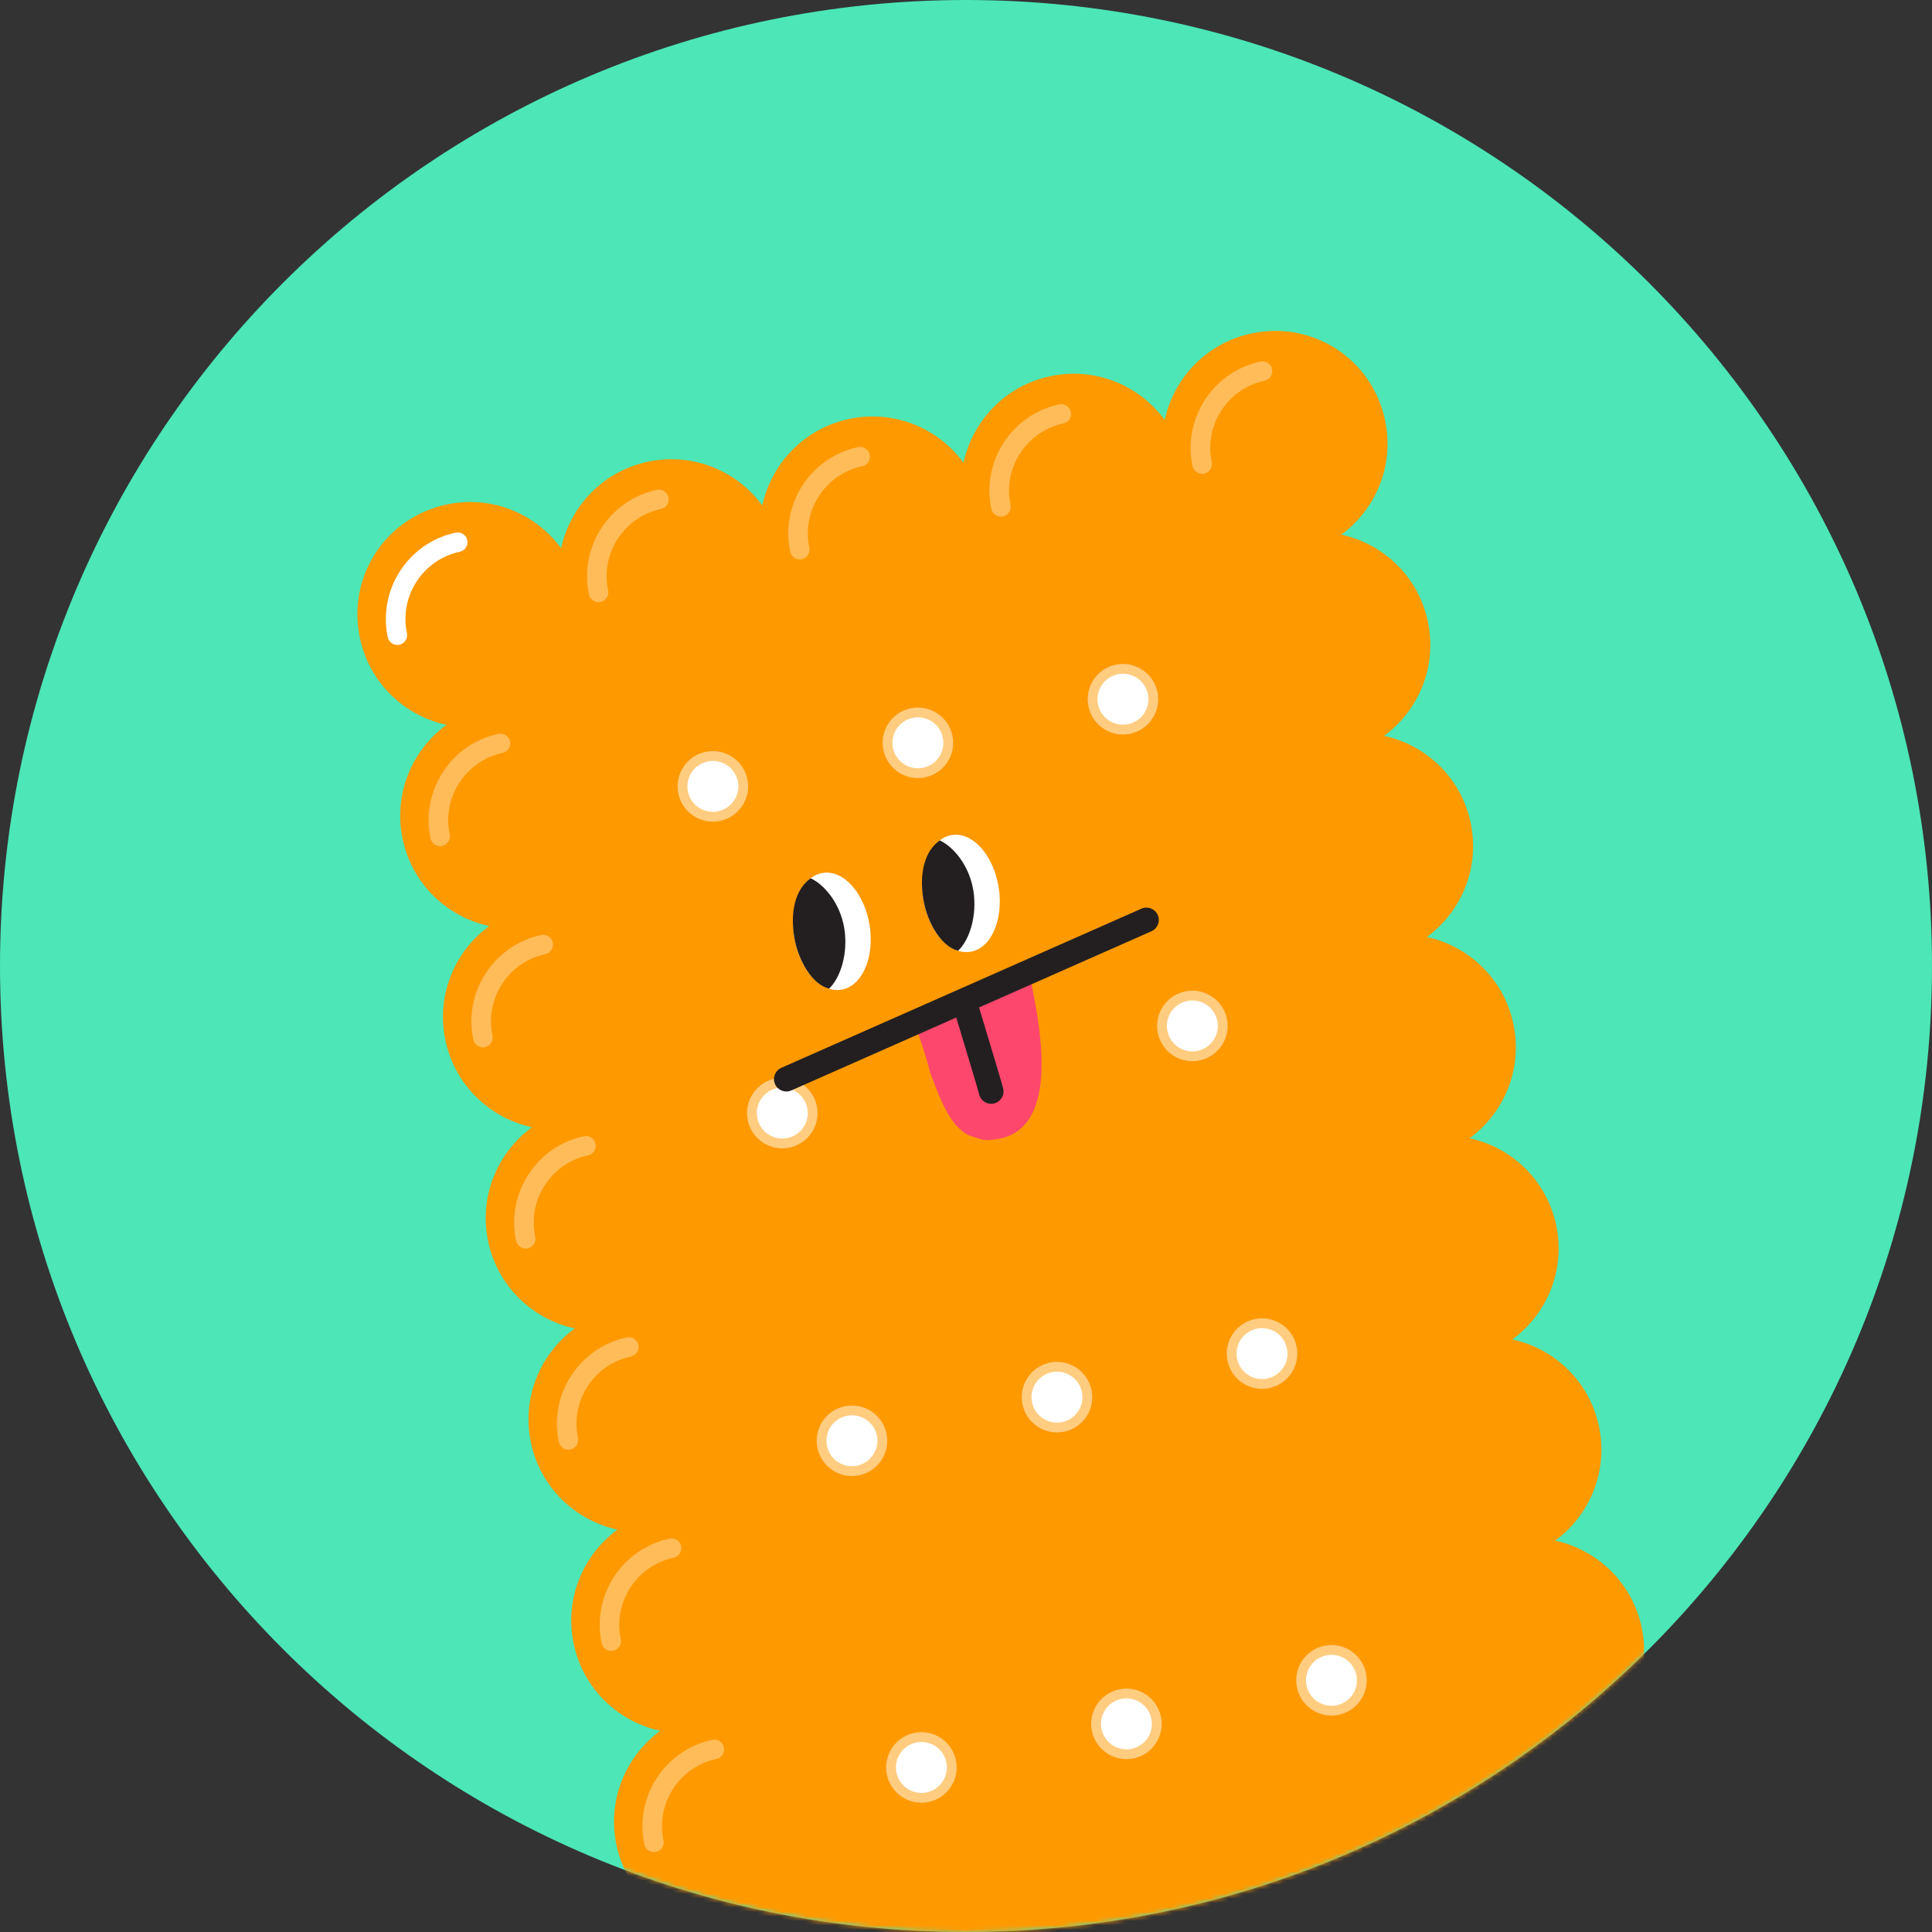 <svg width="430" height="430" viewBox="0 0 430 430" fill="none" xmlns="http://www.w3.org/2000/svg">
<rect x="0" y="0" width="430" height="430" fill="#333333" stroke="none"/>
<path d="M430 215C430 333.741 333.741 430 215 430C96.259 430 0 333.741 0 215C0 96.259 96.259 0 215 0C333.741 0 430 96.259 430 215Z" fill="#4CE6B7"/>
<mask id="mask0" mask-type="alpha" maskUnits="userSpaceOnUse" x="0" y="0" width="430" height="430">
<path d="M430 215C430 333.741 333.741 430 215 430C96.259 430 0 333.741 0 215C0 96.259 96.259 0 215 0C333.741 0 430 96.259 430 215Z" fill="#4CE6B7"/>
</mask>
<g mask="url(#mask0)">
<path d="M317.788 138.302C315.658 128.28 307.875 121.02 298.529 118.995C306.243 113.343 310.401 103.545 308.27 93.523C305.369 79.876 292.183 71.312 278.536 74.213C268.514 76.343 261.253 84.127 259.228 93.472C253.577 85.758 243.778 81.601 233.756 83.731C223.734 85.861 216.473 93.645 214.448 102.99C208.797 95.277 198.998 91.119 188.976 93.249C178.954 95.379 171.694 103.163 169.668 112.508C164.017 104.795 154.219 100.637 144.196 102.767C134.174 104.898 126.914 112.681 124.889 122.027C119.237 114.313 109.439 110.155 99.417 112.286C85.77 115.186 77.206 128.373 80.107 142.02C82.237 152.042 90.021 159.303 99.366 161.328C91.653 166.979 87.495 176.778 89.625 186.8C91.755 196.822 99.539 204.083 108.884 206.108C101.171 211.759 97.013 221.558 99.143 231.58C101.274 241.602 109.057 248.862 118.403 250.888C110.689 256.539 106.531 266.337 108.662 276.359C110.792 286.382 118.575 293.642 127.921 295.667C120.207 301.319 116.05 311.117 118.18 321.139C120.31 331.161 128.094 338.422 137.439 340.447C129.725 346.098 125.568 355.897 127.698 365.919C129.828 375.941 137.612 383.201 146.957 385.227C139.244 390.878 135.086 400.677 137.216 410.699C139.347 420.721 147.13 427.981 156.475 430.006C148.762 435.658 144.604 445.456 146.734 455.478C149.635 469.126 162.822 477.689 176.469 474.788C186.491 472.658 193.752 464.874 195.777 455.529C201.428 463.243 211.227 467.4 221.249 465.27C231.271 463.14 238.531 455.356 240.557 446.011C246.208 453.724 256.006 457.882 266.029 455.752C276.051 453.622 283.311 445.838 285.336 436.493C290.988 444.206 300.786 448.364 310.808 446.234C320.83 444.103 328.091 436.32 330.116 426.974C335.767 434.688 345.566 438.846 355.588 436.715C369.235 433.815 377.799 420.628 374.898 406.981C372.768 396.959 364.984 389.698 355.639 387.673C363.352 382.022 367.51 372.223 365.38 362.201C363.249 352.179 355.466 344.919 346.12 342.893C353.834 337.242 357.992 327.443 355.861 317.421C353.731 307.399 345.947 300.139 336.602 298.114C344.316 292.462 348.473 282.664 346.343 272.642C344.213 262.619 336.429 255.359 327.084 253.334C334.798 247.683 338.955 237.884 336.825 227.862C334.695 217.84 326.911 210.579 317.566 208.554C325.279 202.903 329.437 193.104 327.307 183.082C325.176 173.06 317.393 165.8 308.047 163.774C315.761 158.123 319.919 148.325 317.788 138.302Z" fill="#FF9900"/>
<path d="M160.067 181.634C163.718 180.858 166.048 177.269 165.272 173.619C164.496 169.968 160.908 167.637 157.257 168.413C153.606 169.189 151.276 172.778 152.052 176.429C152.828 180.079 156.416 182.41 160.067 181.634Z" fill="white"/>
<path fill-rule="evenodd" clip-rule="evenodd" d="M157.483 169.479C154.421 170.13 152.467 173.14 153.118 176.202C153.768 179.264 156.778 181.218 159.84 180.568C162.902 179.917 164.857 176.907 164.206 173.845C163.555 170.783 160.545 168.828 157.483 169.479ZM150.985 176.655C150.084 172.415 152.79 168.248 157.03 167.347C161.27 166.446 165.437 169.152 166.338 173.392C167.239 177.631 164.533 181.799 160.293 182.7C156.054 183.601 151.886 180.895 150.985 176.655Z" fill="#FFCC80"/>
<path d="M205.7 171.935C209.351 171.159 211.681 167.57 210.905 163.919C210.129 160.269 206.54 157.938 202.89 158.714C199.239 159.49 196.908 163.079 197.684 166.729C198.46 170.38 202.049 172.711 205.7 171.935Z" fill="white"/>
<path fill-rule="evenodd" clip-rule="evenodd" d="M203.116 159.78C200.054 160.431 198.1 163.441 198.75 166.503C199.401 169.565 202.411 171.519 205.473 170.868C208.535 170.217 210.49 167.208 209.839 164.146C209.188 161.084 206.178 159.129 203.116 159.78ZM196.618 166.956C195.717 162.716 198.423 158.549 202.663 157.648C206.902 156.746 211.07 159.453 211.971 163.692C212.872 167.932 210.166 172.099 205.926 173.001C201.687 173.902 197.519 171.195 196.618 166.956Z" fill="#FFCC80"/>
<path d="M251.333 162.235C254.983 161.459 257.314 157.87 256.538 154.219C255.762 150.568 252.173 148.238 248.522 149.014C244.872 149.79 242.541 153.378 243.317 157.029C244.093 160.68 247.682 163.011 251.333 162.235Z" fill="white"/>
<path fill-rule="evenodd" clip-rule="evenodd" d="M248.749 150.08C245.687 150.731 243.732 153.74 244.383 156.802C245.034 159.864 248.044 161.819 251.106 161.168C254.168 160.517 256.122 157.507 255.472 154.445C254.821 151.384 251.811 149.429 248.749 150.08ZM242.251 157.256C241.35 153.016 244.056 148.849 248.296 147.947C252.535 147.046 256.703 149.753 257.604 153.992C258.505 158.232 255.799 162.399 251.559 163.3C247.319 164.202 243.152 161.495 242.251 157.256Z" fill="#FFCC80"/>
<path d="M175.52 254.348C179.171 253.572 181.501 249.983 180.725 246.332C179.949 242.682 176.361 240.351 172.71 241.127C169.059 241.903 166.729 245.492 167.505 249.143C168.281 252.793 171.869 255.124 175.52 254.348Z" fill="white"/>
<path fill-rule="evenodd" clip-rule="evenodd" d="M172.936 242.194C169.874 242.845 167.92 245.855 168.571 248.917C169.222 251.979 172.231 253.933 175.293 253.282C178.355 252.632 180.31 249.622 179.659 246.56C179.008 243.498 175.998 241.543 172.936 242.194ZM166.438 249.37C165.537 245.13 168.244 240.963 172.483 240.062C176.723 239.161 180.89 241.867 181.791 246.106C182.693 250.346 179.986 254.514 175.747 255.415C171.507 256.316 167.339 253.61 166.438 249.37Z" fill="#FFCC80"/>
<path d="M221.153 244.648C224.804 243.872 227.134 240.283 226.358 236.632C225.582 232.981 221.994 230.651 218.343 231.427C214.692 232.203 212.361 235.792 213.137 239.442C213.913 243.093 217.502 245.424 221.153 244.648Z" fill="white"/>
<path fill-rule="evenodd" clip-rule="evenodd" d="M218.569 232.494C215.507 233.145 213.553 236.154 214.204 239.216C214.854 242.278 217.864 244.233 220.926 243.582C223.988 242.931 225.943 239.921 225.292 236.86C224.641 233.798 221.631 231.843 218.569 232.494ZM212.071 239.67C211.17 235.43 213.876 231.263 218.116 230.361C222.356 229.46 226.523 232.167 227.424 236.406C228.325 240.646 225.619 244.813 221.379 245.715C217.14 246.616 212.972 243.909 212.071 239.67Z" fill="#FFCC80"/>
<path d="M266.786 234.948C270.437 234.172 272.767 230.584 271.991 226.933C271.215 223.282 267.626 220.952 263.976 221.728C260.325 222.504 257.994 226.092 258.77 229.743C259.546 233.394 263.135 235.724 266.786 234.948Z" fill="white"/>
<path fill-rule="evenodd" clip-rule="evenodd" d="M264.202 222.794C261.14 223.444 259.185 226.454 259.836 229.516C260.487 232.578 263.497 234.533 266.559 233.882C269.621 233.231 271.575 230.221 270.925 227.159C270.274 224.097 267.264 222.143 264.202 222.794ZM257.704 229.969C256.803 225.73 259.509 221.562 263.749 220.661C267.988 219.76 272.156 222.466 273.057 226.706C273.958 230.946 271.252 235.113 267.012 236.014C262.773 236.915 258.605 234.209 257.704 229.969Z" fill="#FFCC80"/>
<path d="M191.022 327.276C194.673 326.5 197.003 322.911 196.227 319.26C195.451 315.609 191.863 313.279 188.212 314.055C184.561 314.831 182.231 318.42 183.007 322.07C183.783 325.721 187.371 328.052 191.022 327.276Z" fill="white"/>
<path fill-rule="evenodd" clip-rule="evenodd" d="M188.438 315.121C185.376 315.772 183.422 318.781 184.073 321.843C184.723 324.905 187.733 326.86 190.795 326.209C193.857 325.558 195.812 322.548 195.161 319.486C194.51 316.425 191.5 314.47 188.438 315.121ZM181.94 322.297C181.039 318.057 183.745 313.89 187.985 312.988C192.225 312.087 196.392 314.794 197.293 319.033C198.195 323.273 195.488 327.44 191.249 328.341C187.009 329.243 182.841 326.536 181.94 322.297Z" fill="#FFCC80"/>
<path d="M236.655 317.575C240.306 316.799 242.636 313.211 241.86 309.56C241.084 305.909 237.496 303.579 233.845 304.355C230.194 305.131 227.863 308.719 228.639 312.37C229.415 316.021 233.004 318.351 236.655 317.575Z" fill="white"/>
<path fill-rule="evenodd" clip-rule="evenodd" d="M234.073 305.422C231.011 306.072 229.057 309.082 229.707 312.144C230.358 315.206 233.368 317.161 236.43 316.51C239.492 315.859 241.447 312.849 240.796 309.787C240.145 306.725 237.135 304.771 234.073 305.422ZM227.575 312.597C226.674 308.358 229.38 304.19 233.62 303.289C237.86 302.388 242.027 305.094 242.928 309.334C243.829 313.574 241.123 317.741 236.883 318.642C232.644 319.543 228.476 316.837 227.575 312.597Z" fill="#FFCC80"/>
<path d="M282.29 307.876C285.94 307.1 288.271 303.512 287.495 299.861C286.719 296.21 283.13 293.879 279.479 294.655C275.829 295.431 273.498 299.02 274.274 302.671C275.05 306.322 278.639 308.652 282.29 307.876Z" fill="white"/>
<path fill-rule="evenodd" clip-rule="evenodd" d="M279.706 295.721C276.644 296.372 274.689 299.382 275.34 302.444C275.991 305.506 279.001 307.461 282.063 306.81C285.125 306.159 287.079 303.149 286.429 300.087C285.778 297.025 282.768 295.071 279.706 295.721ZM273.208 302.897C272.307 298.658 275.013 294.49 279.253 293.589C283.492 292.688 287.66 295.394 288.561 299.634C289.462 303.873 286.756 308.041 282.516 308.942C278.276 309.843 274.109 307.137 273.208 302.897Z" fill="#FFCC80"/>
<path d="M206.479 399.988C210.13 399.212 212.46 395.624 211.684 391.973C210.908 388.322 207.32 385.992 203.669 386.768C200.018 387.544 197.688 391.132 198.464 394.783C199.24 398.434 202.828 400.764 206.479 399.988Z" fill="white"/>
<path fill-rule="evenodd" clip-rule="evenodd" d="M203.895 387.834C200.833 388.485 198.879 391.494 199.53 394.556C200.181 397.618 203.19 399.573 206.252 398.922C209.314 398.271 211.269 395.261 210.618 392.199C209.967 389.137 206.957 387.183 203.895 387.834ZM197.397 395.01C196.496 390.77 199.203 386.602 203.442 385.701C207.682 384.8 211.849 387.506 212.75 391.746C213.652 395.986 210.945 400.153 206.706 401.054C202.466 401.956 198.298 399.249 197.397 395.01Z" fill="#FFCC80"/>
<path d="M252.112 390.289C255.763 389.513 258.093 385.925 257.317 382.274C256.541 378.623 252.953 376.293 249.302 377.069C245.651 377.845 243.32 381.433 244.096 385.084C244.872 388.735 248.461 391.065 252.112 390.289Z" fill="white"/>
<path fill-rule="evenodd" clip-rule="evenodd" d="M249.528 378.134C246.466 378.785 244.512 381.795 245.162 384.857C245.813 387.919 248.823 389.874 251.885 389.223C254.947 388.572 256.902 385.562 256.251 382.5C255.6 379.438 252.59 377.484 249.528 378.134ZM243.03 385.31C242.129 381.071 244.835 376.903 249.075 376.002C253.315 375.101 257.482 377.807 258.383 382.047C259.284 386.287 256.578 390.454 252.338 391.355C248.099 392.256 243.931 389.55 243.03 385.31Z" fill="#FFCC80"/>
<path d="M297.745 380.589C301.395 379.813 303.726 376.224 302.95 372.574C302.174 368.923 298.585 366.592 294.935 367.368C291.284 368.144 288.953 371.733 289.729 375.384C290.505 379.035 294.094 381.365 297.745 380.589Z" fill="white"/>
<path fill-rule="evenodd" clip-rule="evenodd" d="M295.161 368.434C292.099 369.085 290.144 372.095 290.795 375.157C291.446 378.219 294.456 380.173 297.518 379.523C300.58 378.872 302.534 375.862 301.884 372.8C301.233 369.738 298.223 367.783 295.161 368.434ZM288.663 375.61C287.762 371.37 290.468 367.203 294.708 366.302C298.947 365.401 303.115 368.107 304.016 372.347C304.917 376.586 302.211 380.754 297.971 381.655C293.732 382.556 289.564 379.85 288.663 375.61Z" fill="#FFCC80"/>
<path fill-rule="evenodd" clip-rule="evenodd" d="M102.322 122.811C94.118 124.555 88.825 132.706 90.569 140.911C90.819 142.088 90.067 143.246 88.889 143.496C87.712 143.747 86.554 142.995 86.304 141.817C84.059 131.257 90.856 120.791 101.416 118.547C102.594 118.296 103.751 119.048 104.002 120.226C104.252 121.404 103.5 122.561 102.322 122.811Z" fill="white"/>
<path fill-rule="evenodd" clip-rule="evenodd" d="M111.838 167.591C103.633 169.335 98.34 177.485 100.084 185.69C100.335 186.868 99.583 188.025 98.405 188.276C97.227 188.526 96.07 187.774 95.82 186.597C93.575 176.036 100.371 165.571 110.932 163.326C112.109 163.076 113.267 163.827 113.517 165.005C113.767 166.183 113.016 167.34 111.838 167.591Z" fill="#FFBC58"/>
<path fill-rule="evenodd" clip-rule="evenodd" d="M121.36 212.371C113.155 214.115 107.862 222.266 109.606 230.47C109.856 231.648 109.104 232.806 107.927 233.056C106.749 233.306 105.591 232.555 105.341 231.377C103.096 220.817 109.893 210.351 120.453 208.106C121.631 207.856 122.788 208.608 123.039 209.785C123.289 210.963 122.537 212.121 121.36 212.371Z" fill="#FFBC58"/>
<path fill-rule="evenodd" clip-rule="evenodd" d="M130.875 257.15C122.67 258.894 117.377 267.045 119.121 275.25C119.372 276.427 118.62 277.585 117.442 277.835C116.265 278.086 115.107 277.334 114.857 276.156C112.612 265.596 119.409 255.13 129.969 252.886C131.146 252.635 132.304 253.387 132.554 254.565C132.805 255.742 132.053 256.9 130.875 257.15Z" fill="#FFBC58"/>
<path fill-rule="evenodd" clip-rule="evenodd" d="M140.393 301.931C132.188 303.675 126.895 311.825 128.639 320.03C128.889 321.208 128.137 322.365 126.96 322.616C125.782 322.866 124.624 322.114 124.374 320.936C122.13 310.376 128.926 299.91 139.486 297.666C140.664 297.416 141.822 298.167 142.072 299.345C142.322 300.523 141.57 301.68 140.393 301.931Z" fill="#FFBC58"/>
<path fill-rule="evenodd" clip-rule="evenodd" d="M149.914 346.71C141.709 348.454 136.416 356.604 138.16 364.809C138.411 365.987 137.659 367.145 136.481 367.395C135.304 367.645 134.146 366.893 133.896 365.716C131.651 355.156 138.448 344.69 149.008 342.445C150.185 342.195 151.343 342.947 151.593 344.124C151.844 345.302 151.092 346.46 149.914 346.71Z" fill="#FFBC58"/>
<path fill-rule="evenodd" clip-rule="evenodd" d="M159.43 391.49C151.225 393.234 145.932 401.385 147.676 409.59C147.926 410.767 147.175 411.925 145.997 412.175C144.819 412.425 143.662 411.674 143.411 410.496C141.167 399.936 147.963 389.47 158.523 387.225C159.701 386.975 160.859 387.727 161.109 388.905C161.359 390.082 160.608 391.24 159.43 391.49Z" fill="#FFBC58"/>
<path fill-rule="evenodd" clip-rule="evenodd" d="M147.102 113.293C138.897 115.037 133.604 123.187 135.348 131.392C135.598 132.57 134.846 133.728 133.669 133.978C132.491 134.228 131.333 133.476 131.083 132.299C128.839 121.739 135.635 111.273 146.195 109.028C147.373 108.778 148.531 109.53 148.781 110.707C149.031 111.885 148.279 113.043 147.102 113.293Z" fill="#FFBC58"/>
<path fill-rule="evenodd" clip-rule="evenodd" d="M191.881 103.774C183.676 105.518 178.383 113.669 180.127 121.874C180.378 123.051 179.626 124.209 178.448 124.459C177.27 124.71 176.113 123.958 175.862 122.78C173.618 112.22 180.414 101.754 190.975 99.51C192.152 99.259 193.31 100.011 193.56 101.189C193.81 102.366 193.059 103.524 191.881 103.774Z" fill="#FFBC58"/>
<path fill-rule="evenodd" clip-rule="evenodd" d="M236.66 94.257C228.456 96.001 223.163 104.151 224.906 112.356C225.157 113.534 224.405 114.691 223.227 114.942C222.05 115.192 220.892 114.44 220.642 113.263C218.397 102.703 225.194 92.237 235.754 89.992C236.931 89.742 238.089 90.493 238.339 91.671C238.59 92.849 237.838 94.007 236.66 94.257Z" fill="#FFBC58"/>
<path fill-rule="evenodd" clip-rule="evenodd" d="M281.44 84.738C273.235 86.482 267.942 94.633 269.686 102.838C269.936 104.015 269.184 105.173 268.007 105.423C266.829 105.673 265.671 104.922 265.421 103.744C263.176 93.184 269.973 82.718 280.533 80.474C281.711 80.223 282.868 80.975 283.119 82.153C283.369 83.33 282.617 84.488 281.44 84.738Z" fill="#FFBC58"/>
<path d="M187.231 220.278C182.606 221.009 177.937 215.783 176.802 208.605C175.668 201.427 178.498 195.015 183.123 194.284C187.749 193.553 192.418 198.78 193.552 205.958C194.686 213.136 191.856 219.547 187.231 220.278Z" fill="white"/>
<path d="M180.427 195.479C183.512 196.899 187.039 201.11 187.921 206.694C188.804 212.277 187.01 217.737 184.512 220.04C180.932 219.168 177.638 214.041 176.755 208.458C175.873 202.875 176.999 197.928 180.427 195.479Z" fill="#231F20"/>
<path d="M215.956 211.84C211.331 212.571 206.661 207.345 205.527 200.167C204.393 192.989 207.223 186.578 211.848 185.847C216.473 185.116 221.142 190.342 222.277 197.52C223.411 204.698 220.581 211.11 215.956 211.84Z" fill="white"/>
<path d="M209.151 187.042C212.237 188.462 215.764 192.674 216.646 198.257C217.528 203.84 215.734 209.301 213.237 211.603C209.657 210.731 206.362 205.605 205.48 200.022C204.597 194.438 205.723 189.492 209.151 187.042Z" fill="#231F20"/>
<path d="M202.73 226.866C203.672 226.679 206.85 237.802 207.036 238.744C209.096 244.212 211.342 250.622 215.67 252.704C217.741 253.274 218.87 254.03 220.755 253.658C236.205 252.562 231.549 229.003 229.686 219.58C229.686 219.58 228.755 214.868 228.941 215.81C230.07 216.566 203.672 226.679 202.73 226.866Z" fill="#FD476D"/>
<path fill-rule="evenodd" clip-rule="evenodd" d="M257.672 203.643C258.286 205.032 257.658 206.656 256.268 207.27L176.123 242.694C174.734 243.308 173.11 242.679 172.496 241.29C171.882 239.901 172.511 238.277 173.9 237.663L254.045 202.239C255.434 201.625 257.058 202.254 257.672 203.643Z" fill="#231F20"/>
<path fill-rule="evenodd" clip-rule="evenodd" d="M214.005 220.871C215.458 220.43 216.994 221.25 217.435 222.704L214.804 223.503L212.172 224.302C211.731 222.848 212.551 221.313 214.005 220.871ZM214.804 223.503C212.172 224.302 212.172 224.302 212.172 224.302L212.413 225.096C212.567 225.603 212.787 226.328 213.051 227.201C213.58 228.947 214.286 231.284 214.998 233.65C215.711 236.018 216.428 238.411 216.979 240.269C217.254 241.199 217.486 241.99 217.654 242.575C217.781 243.016 217.851 243.272 217.882 243.385C217.898 243.442 217.904 243.463 217.902 243.453C218.196 244.943 219.643 245.912 221.133 245.618C222.623 245.323 223.592 243.877 223.297 242.387C223.218 241.986 222.772 240.462 222.252 238.707C221.698 236.837 220.978 234.435 220.265 232.065C219.552 229.695 218.844 227.355 218.315 225.607C218.05 224.733 217.83 224.008 217.677 223.5L217.435 222.704C217.435 222.704 217.435 222.704 214.804 223.503Z" fill="#231F20"/>
</g>
</svg>
